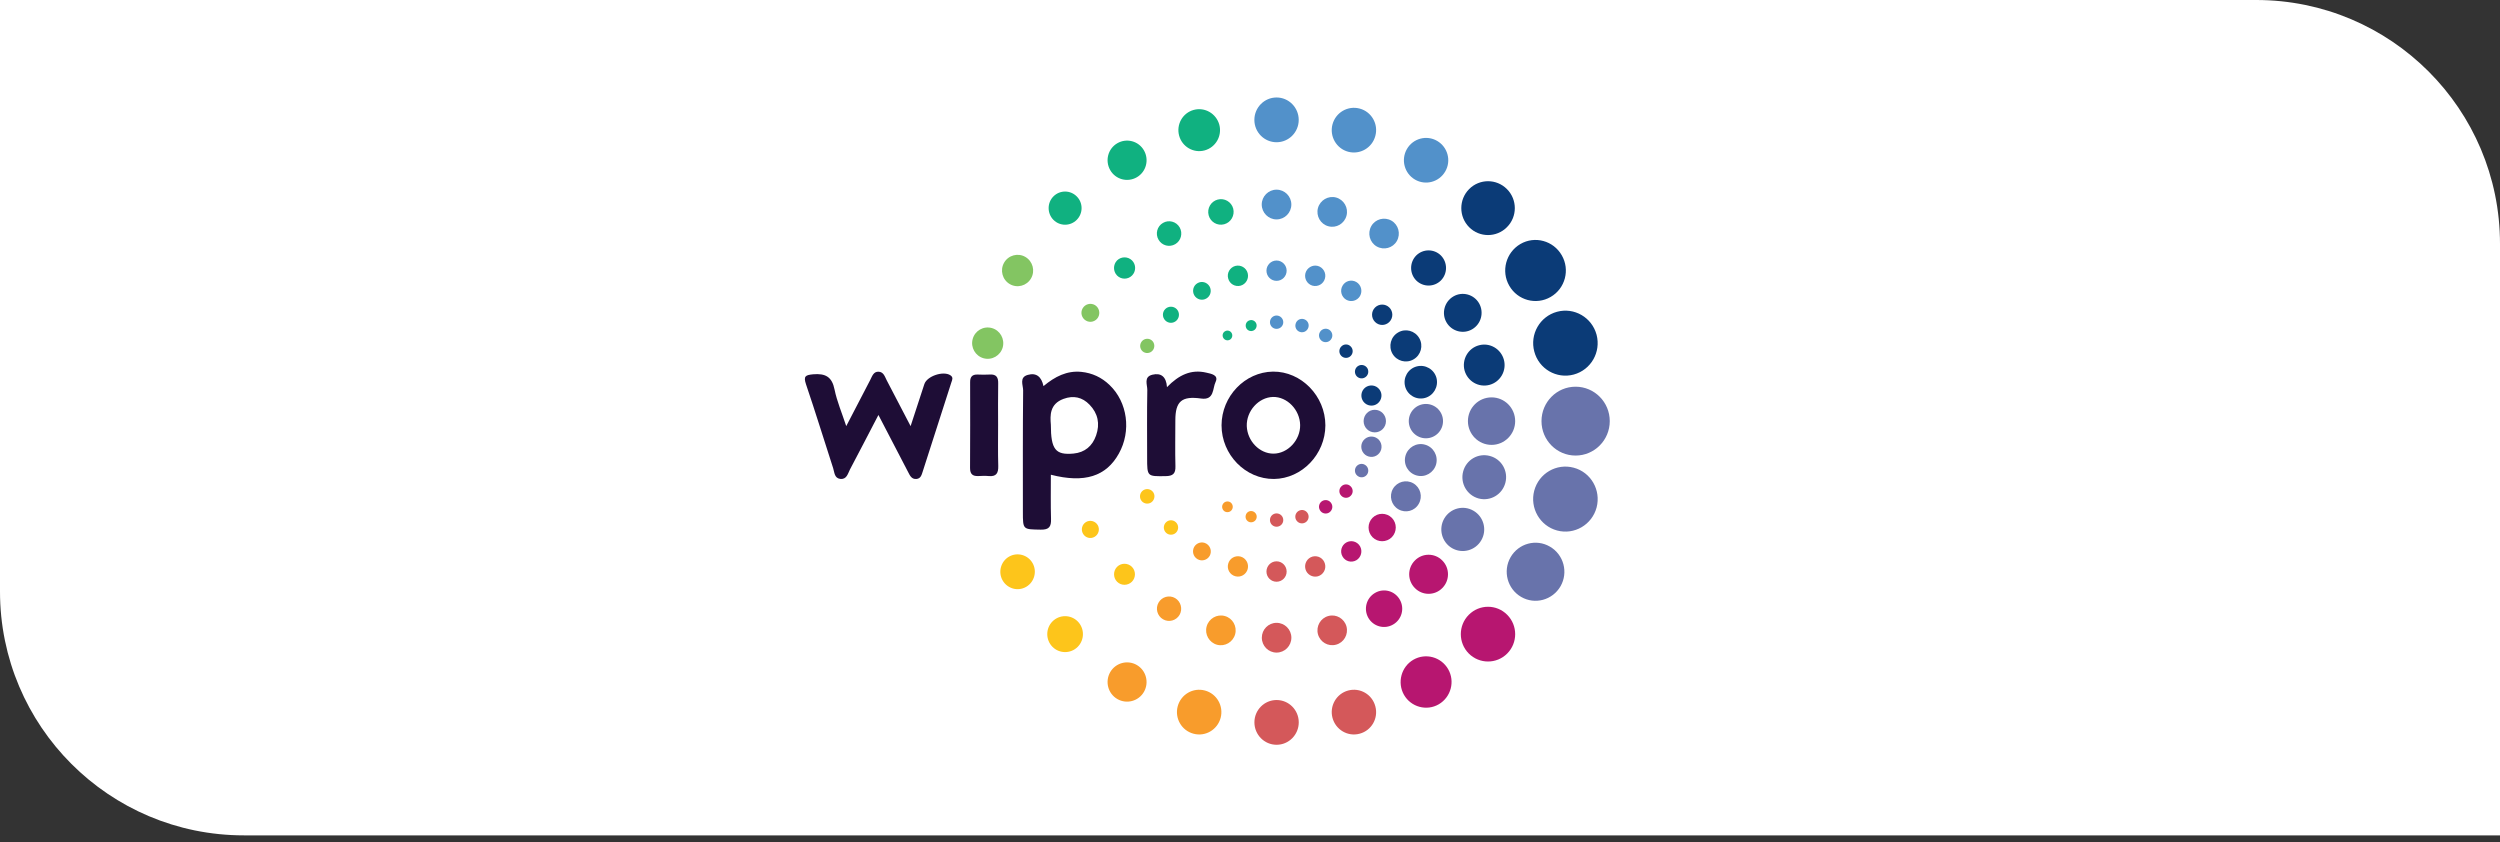 <svg width="279" height="94" viewBox="0 0 279 94" fill="none" xmlns="http://www.w3.org/2000/svg">
<rect x="0" y="0" width="279" height="94" fill="#333333" stroke="none"/>
<path d="M0 0H251.78C266.813 0 279 12.187 279 27.22V93.227H27.22C12.187 93.227 0 81.04 0 66.007V0Z" fill="white"/>
<g clip-path="url(#clip0)">
<path d="M153.488 15.168C153.137 16.498 151.78 17.288 150.459 16.935C149.139 16.581 148.354 15.214 148.705 13.884C149.065 12.544 150.422 11.763 151.743 12.117C153.063 12.47 153.848 13.838 153.488 15.168Z" fill="#5291CA"/>
<path d="M150.268 24.078C150.028 24.962 149.132 25.492 148.246 25.25C147.369 25.018 146.851 24.106 147.082 23.222C147.322 22.339 148.227 21.808 149.104 22.041C149.982 22.283 150.508 23.195 150.268 24.078Z" fill="#5291CA"/>
<path d="M147.865 31.073C147.708 31.687 147.089 32.04 146.48 31.882C145.88 31.715 145.529 31.091 145.686 30.487C145.852 29.882 146.471 29.52 147.071 29.678C147.671 29.845 148.031 30.468 147.865 31.073Z" fill="#5291CA"/>
<path d="M146.021 36.524C145.911 36.924 145.504 37.166 145.107 37.054C144.71 36.952 144.479 36.542 144.59 36.142C144.692 35.742 145.098 35.501 145.495 35.612C145.892 35.715 146.132 36.124 146.021 36.524Z" fill="#5291CA"/>
<path d="M161.292 19.13C160.609 20.32 159.094 20.73 157.912 20.041C156.731 19.353 156.324 17.828 157.008 16.637C157.691 15.446 159.205 15.037 160.387 15.725C161.569 16.414 161.984 17.939 161.292 19.13Z" fill="#5291CA"/>
<path d="M155.89 26.897C155.437 27.688 154.431 27.957 153.637 27.502C152.852 27.046 152.584 26.032 153.036 25.232C153.489 24.441 154.495 24.172 155.289 24.627C156.074 25.083 156.342 26.097 155.89 26.897Z" fill="#5291CA"/>
<path d="M151.783 33.026C151.469 33.575 150.776 33.761 150.231 33.445C149.696 33.129 149.511 32.431 149.825 31.891C150.13 31.343 150.822 31.157 151.367 31.473C151.903 31.789 152.087 32.477 151.783 33.026Z" fill="#5291CA"/>
<path d="M148.586 37.807C148.382 38.17 147.93 38.291 147.57 38.087C147.219 37.873 147.09 37.417 147.302 37.063C147.505 36.701 147.958 36.58 148.318 36.784C148.669 36.998 148.798 37.454 148.586 37.807Z" fill="#5291CA"/>
<path d="M168.174 25.353C167.011 26.525 165.118 26.525 163.955 25.353C162.791 24.181 162.791 22.274 163.955 21.102C165.118 19.93 167.011 19.93 168.174 21.102C169.347 22.274 169.347 24.181 168.174 25.353Z" fill="#0B3B77"/>
<path d="M160.809 31.297C160.043 32.059 158.815 32.059 158.048 31.297C157.291 30.525 157.291 29.288 158.048 28.515C158.815 27.753 160.043 27.753 160.809 28.515C161.566 29.288 161.566 30.525 160.809 31.297Z" fill="#0B3B77"/>
<path d="M155.051 35.929C154.608 36.375 153.897 36.375 153.454 35.929C153.01 35.482 153.01 34.766 153.454 34.32C153.897 33.882 154.608 33.882 155.051 34.32C155.494 34.766 155.494 35.482 155.051 35.929Z" fill="#0B3B77"/>
<path d="M150.738 39.724C150.451 40.012 149.981 40.012 149.694 39.724C149.399 39.426 149.399 38.952 149.694 38.664C149.981 38.366 150.451 38.366 150.738 38.664C151.033 38.952 151.033 39.426 150.738 39.724Z" fill="#0B3B77"/>
<path d="M173.054 33.138C171.438 34.078 169.37 33.52 168.437 31.892C167.496 30.264 168.059 28.18 169.675 27.232C171.291 26.292 173.359 26.86 174.292 28.487C175.233 30.115 174.679 32.199 173.054 33.138Z" fill="#0B3B77"/>
<path d="M164.293 36.747C163.296 37.333 162.003 36.98 161.422 35.966C160.849 34.962 161.191 33.669 162.197 33.083C163.194 32.496 164.487 32.841 165.069 33.855C165.641 34.868 165.3 36.161 164.293 36.747Z" fill="#0B3B77"/>
<path d="M157.751 40.105C156.93 40.589 155.877 40.3 155.397 39.473C154.926 38.645 155.203 37.575 156.034 37.101C156.856 36.617 157.908 36.905 158.388 37.733C158.869 38.561 158.582 39.631 157.751 40.105Z" fill="#0B3B77"/>
<path d="M152.325 42.124C151.974 42.338 151.513 42.208 151.309 41.854C151.106 41.491 151.226 41.036 151.586 40.831C151.937 40.626 152.39 40.747 152.602 41.101C152.805 41.464 152.685 41.919 152.325 42.124Z" fill="#0B3B77"/>
<path d="M175.631 41.798C173.71 42.319 171.734 41.166 171.226 39.231C170.709 37.306 171.845 35.315 173.766 34.794C175.686 34.273 177.662 35.427 178.179 37.361C178.687 39.296 177.551 41.277 175.631 41.798Z" fill="#0B3B77"/>
<path d="M166.23 42.951C165.011 43.277 163.774 42.551 163.441 41.333C163.127 40.114 163.838 38.858 165.057 38.533C166.267 38.207 167.504 38.933 167.836 40.151C168.16 41.37 167.439 42.626 166.23 42.951Z" fill="#0B3B77"/>
<path d="M159.028 44.412C158.068 44.673 157.071 44.096 156.812 43.129C156.554 42.152 157.126 41.157 158.096 40.896C159.056 40.636 160.053 41.212 160.312 42.18C160.561 43.156 159.988 44.152 159.028 44.412Z" fill="#0B3B77"/>
<path d="M153.343 45.23C152.743 45.389 152.133 45.035 151.967 44.431C151.81 43.826 152.161 43.212 152.761 43.054C153.361 42.896 153.971 43.249 154.137 43.854C154.294 44.449 153.934 45.072 153.343 45.23Z" fill="#0B3B77"/>
<path d="M175.835 50.84C173.73 50.84 172.031 49.119 172.031 46.998C172.031 44.877 173.73 43.156 175.835 43.156C177.941 43.156 179.649 44.877 179.649 46.998C179.649 49.119 177.941 50.84 175.835 50.84Z" fill="#6873AB"/>
<path d="M166.461 49.649C165.002 49.649 163.82 48.458 163.82 46.998C163.82 45.528 165.002 44.347 166.461 44.347C167.911 44.347 169.093 45.528 169.093 46.998C169.093 48.458 167.911 49.649 166.461 49.649Z" fill="#6873AB"/>
<path d="M159.13 48.914C158.077 48.914 157.219 48.058 157.219 46.998C157.219 45.937 158.077 45.081 159.13 45.081C160.183 45.081 161.041 45.937 161.041 46.998C161.041 48.058 160.183 48.914 159.13 48.914Z" fill="#6873AB"/>
<path d="M153.426 48.253C152.734 48.253 152.18 47.695 152.18 46.998C152.18 46.3 152.734 45.732 153.426 45.732C154.119 45.732 154.673 46.3 154.673 46.998C154.673 47.695 154.119 48.253 153.426 48.253Z" fill="#6873AB"/>
<path d="M169.761 66.615C168.219 65.722 167.692 63.732 168.579 62.188C169.474 60.634 171.441 60.104 172.974 61.006C174.516 61.899 175.042 63.881 174.156 65.425C173.26 66.978 171.293 67.508 169.761 66.615Z" fill="#6873AB"/>
<path d="M162.047 61.174C160.902 60.504 160.514 59.034 161.17 57.881C161.835 56.727 163.294 56.328 164.439 56.997C165.584 57.658 165.981 59.137 165.316 60.29C164.651 61.444 163.192 61.834 162.047 61.174Z" fill="#6873AB"/>
<path d="M156.064 56.839C155.269 56.383 154.992 55.351 155.454 54.551C155.916 53.751 156.932 53.481 157.726 53.937C158.529 54.402 158.797 55.425 158.335 56.225C157.883 57.035 156.858 57.304 156.064 56.839Z" fill="#6873AB"/>
<path d="M151.586 53.165C151.226 52.961 151.106 52.505 151.309 52.142C151.522 51.788 151.974 51.658 152.325 51.872C152.685 52.077 152.805 52.533 152.602 52.895C152.399 53.249 151.937 53.379 151.586 53.165Z" fill="#6873AB"/>
<path d="M163.914 72.931C162.732 71.741 162.732 69.806 163.914 68.615C165.105 67.415 167.025 67.415 168.207 68.615C169.389 69.806 169.389 71.741 168.207 72.931C167.025 74.122 165.105 74.122 163.914 72.931Z" fill="#B71670"/>
<path d="M157.903 65.629C157.053 64.783 157.053 63.397 157.903 62.55C158.743 61.695 160.119 61.695 160.959 62.55C161.809 63.397 161.809 64.783 160.959 65.629C160.119 66.485 158.743 66.485 157.903 65.629Z" fill="#B71670"/>
<path d="M153.174 59.955C152.583 59.35 152.583 58.383 153.174 57.788C153.765 57.193 154.725 57.193 155.325 57.788C155.916 58.383 155.916 59.35 155.325 59.955C154.725 60.55 153.765 60.55 153.174 59.955Z" fill="#B71670"/>
<path d="M149.694 55.332C149.399 55.044 149.399 54.569 149.694 54.281C149.981 53.983 150.451 53.983 150.738 54.281C151.033 54.569 151.033 55.044 150.738 55.332C150.451 55.63 149.981 55.63 149.694 55.332Z" fill="#B71670"/>
<path d="M156.685 77.545C155.909 76.178 156.371 74.42 157.728 73.629C159.094 72.838 160.83 73.313 161.615 74.68C162.4 76.047 161.929 77.796 160.572 78.596C159.215 79.387 157.469 78.912 156.685 77.545Z" fill="#B71670"/>
<path d="M152.705 68.95C152.151 67.973 152.484 66.727 153.453 66.169C154.423 65.602 155.651 65.936 156.214 66.913C156.777 67.89 156.445 69.136 155.475 69.694C154.506 70.262 153.269 69.927 152.705 68.95Z" fill="#B71670"/>
<path d="M149.825 62.104C149.511 61.564 149.696 60.867 150.231 60.55C150.776 60.234 151.469 60.42 151.783 60.969C152.087 61.509 151.903 62.206 151.367 62.523C150.822 62.839 150.13 62.653 149.825 62.104Z" fill="#B71670"/>
<path d="M147.302 56.932C147.09 56.578 147.219 56.114 147.57 55.909C147.93 55.704 148.382 55.825 148.586 56.188C148.798 56.541 148.669 56.997 148.318 57.211C147.958 57.416 147.505 57.295 147.302 56.932Z" fill="#B71670"/>
<path d="M148.705 80.112C148.354 78.782 149.139 77.414 150.459 77.061C151.78 76.707 153.137 77.489 153.488 78.828C153.848 80.159 153.063 81.526 151.743 81.879C150.422 82.242 149.065 81.451 148.705 80.112Z" fill="#D4585A"/>
<path d="M147.082 70.773C146.851 69.89 147.369 68.978 148.246 68.746C149.123 68.504 150.028 69.034 150.268 69.918C150.499 70.801 149.982 71.713 149.104 71.945C148.218 72.187 147.322 71.657 147.082 70.773Z" fill="#D4585A"/>
<path d="M145.686 63.508C145.529 62.904 145.88 62.28 146.48 62.113C147.089 61.955 147.708 62.308 147.865 62.922C148.031 63.527 147.671 64.15 147.071 64.317C146.471 64.475 145.843 64.113 145.686 63.508Z" fill="#D4585A"/>
<path d="M144.578 57.853C144.476 57.453 144.716 57.044 145.114 56.941C145.501 56.83 145.908 57.072 146.018 57.471C146.12 57.871 145.889 58.281 145.492 58.383C145.095 58.495 144.689 58.253 144.578 57.853Z" fill="#D4585A"/>
<path d="M139.992 80.615C139.992 79.238 141.1 78.122 142.467 78.122C143.833 78.122 144.941 79.238 144.941 80.615C144.941 81.992 143.833 83.117 142.467 83.117C141.1 83.117 139.992 81.992 139.992 80.615Z" fill="#D4585A"/>
<path d="M140.82 71.164C140.82 70.252 141.55 69.508 142.464 69.508C143.378 69.508 144.117 70.252 144.117 71.164C144.117 72.085 143.378 72.829 142.464 72.829C141.55 72.829 140.82 72.085 140.82 71.164Z" fill="#D4585A"/>
<path d="M141.336 63.788C141.336 63.155 141.844 62.644 142.462 62.644C143.081 62.644 143.589 63.155 143.589 63.788C143.589 64.42 143.081 64.922 142.462 64.922C141.844 64.922 141.336 64.42 141.336 63.788Z" fill="#D4585A"/>
<path d="M141.727 58.039C141.727 57.62 142.059 57.295 142.465 57.295C142.872 57.295 143.213 57.62 143.213 58.039C143.213 58.458 142.872 58.783 142.465 58.783C142.059 58.783 141.727 58.458 141.727 58.039Z" fill="#D4585A"/>
<path d="M131.431 78.828C131.791 77.489 133.149 76.707 134.469 77.061C135.79 77.414 136.574 78.782 136.224 80.112C135.863 81.451 134.506 82.242 133.186 81.879C131.865 81.526 131.08 80.159 131.431 78.828Z" fill="#F89C2C"/>
<path d="M134.66 69.918C134.9 69.034 135.805 68.504 136.682 68.746C137.559 68.978 138.076 69.89 137.845 70.773C137.605 71.657 136.71 72.187 135.823 71.955C134.946 71.713 134.42 70.801 134.66 69.918Z" fill="#F89C2C"/>
<path d="M137.064 62.922C137.221 62.308 137.84 61.955 138.449 62.113C139.049 62.28 139.4 62.904 139.243 63.508C139.077 64.113 138.468 64.475 137.858 64.308C137.258 64.15 136.898 63.527 137.064 62.922Z" fill="#F89C2C"/>
<path d="M139.027 57.499C139.11 57.164 139.452 56.96 139.784 57.053C140.116 57.146 140.32 57.49 140.227 57.825C140.144 58.16 139.793 58.355 139.461 58.271C139.128 58.178 138.935 57.834 139.027 57.499Z" fill="#F89C2C"/>
<path d="M123.898 75.015C124.498 73.973 125.828 73.61 126.871 74.215C127.906 74.819 128.266 76.159 127.666 77.21C127.065 78.252 125.736 78.615 124.692 78.01C123.649 77.405 123.298 76.066 123.898 75.015Z" fill="#F89C2C"/>
<path d="M129.296 67.248C129.666 66.597 130.497 66.374 131.143 66.746C131.789 67.127 132.011 67.964 131.642 68.615C131.263 69.267 130.432 69.49 129.786 69.108C129.149 68.736 128.918 67.899 129.296 67.248Z" fill="#F89C2C"/>
<path d="M133.271 61.034C133.548 60.56 134.157 60.392 134.628 60.672C135.108 60.951 135.265 61.565 134.997 62.039C134.72 62.513 134.111 62.681 133.64 62.402C133.16 62.123 133.003 61.518 133.271 61.034Z" fill="#F89C2C"/>
<path d="M136.471 56.262C136.628 55.974 136.997 55.881 137.284 56.039C137.561 56.206 137.662 56.569 137.496 56.858C137.339 57.146 136.97 57.239 136.683 57.081C136.406 56.913 136.305 56.541 136.471 56.262Z" fill="#F89C2C"/>
<path d="M117.457 69.35C118.232 68.569 119.497 68.569 120.273 69.35C121.049 70.132 121.049 71.406 120.273 72.187C119.497 72.969 118.232 72.969 117.457 72.187C116.681 71.406 116.681 70.132 117.457 69.35Z" fill="#FDC51B"/>
<path d="M124.667 63.257C125.12 62.802 125.859 62.802 126.32 63.257C126.773 63.713 126.773 64.467 126.32 64.922C125.859 65.378 125.12 65.378 124.667 64.922C124.215 64.467 124.215 63.713 124.667 63.257Z" fill="#FDC51B"/>
<path d="M130.118 58.299C130.423 57.983 130.931 57.983 131.245 58.299C131.559 58.615 131.559 59.127 131.245 59.443C130.931 59.75 130.423 59.75 130.118 59.443C129.804 59.127 129.804 58.615 130.118 58.299Z" fill="#FDC51B"/>
<path d="M112.603 62.123C113.526 61.593 114.699 61.909 115.234 62.839C115.76 63.76 115.446 64.951 114.523 65.49C113.6 66.03 112.427 65.704 111.892 64.774C111.365 63.853 111.679 62.662 112.603 62.123Z" fill="#FDC51B"/>
<path d="M121.207 58.253C121.659 57.992 122.241 58.151 122.509 58.606C122.767 59.062 122.611 59.648 122.158 59.909C121.706 60.178 121.124 60.02 120.865 59.565C120.598 59.099 120.755 58.523 121.207 58.253Z" fill="#FDC51B"/>
<path d="M127.624 54.69C128.012 54.467 128.501 54.597 128.732 54.988C128.954 55.369 128.815 55.872 128.437 56.095C128.049 56.318 127.55 56.188 127.329 55.797C127.107 55.407 127.246 54.914 127.624 54.69Z" fill="#FDC51B"/>
<path d="M110.681 36.608C111.604 36.859 112.149 37.817 111.909 38.747C111.66 39.677 110.709 40.235 109.776 39.984C108.853 39.733 108.299 38.775 108.548 37.845C108.797 36.905 109.748 36.357 110.681 36.608Z" fill="#83C562"/>
<path d="M114.43 28.673C115.261 29.157 115.547 30.227 115.067 31.064C114.587 31.901 113.525 32.189 112.694 31.706C111.863 31.222 111.577 30.152 112.057 29.315C112.537 28.478 113.599 28.189 114.43 28.673Z" fill="#83C562"/>
<path d="M122.188 34.041C122.659 34.32 122.825 34.934 122.548 35.417C122.271 35.892 121.662 36.059 121.191 35.78C120.711 35.501 120.545 34.887 120.822 34.413C121.099 33.929 121.708 33.771 122.188 34.041Z" fill="#83C562"/>
<path d="M128.431 37.91C128.81 38.133 128.93 38.617 128.717 38.998C128.496 39.38 128.015 39.51 127.637 39.296C127.258 39.073 127.129 38.589 127.351 38.208C127.563 37.826 128.052 37.696 128.431 37.91Z" fill="#83C562"/>
<path d="M120.164 21.921C120.885 22.637 120.885 23.809 120.164 24.534C119.444 25.26 118.281 25.26 117.561 24.534C116.85 23.809 116.85 22.637 117.561 21.921C118.281 21.195 119.444 21.195 120.164 21.921Z" fill="#10B180"/>
<path d="M126.335 29.064C126.797 29.529 126.797 30.282 126.335 30.748C125.873 31.213 125.125 31.213 124.664 30.748C124.211 30.282 124.211 29.529 124.664 29.064C125.125 28.608 125.873 28.608 126.335 29.064Z" fill="#10B180"/>
<path d="M131.309 34.487C131.66 34.841 131.66 35.408 131.309 35.761C130.959 36.115 130.395 36.115 130.044 35.761C129.694 35.408 129.694 34.841 130.044 34.487C130.395 34.143 130.959 34.143 131.309 34.487Z" fill="#10B180"/>
<path d="M127.666 16.786C128.266 17.837 127.915 19.177 126.871 19.782C125.828 20.386 124.498 20.033 123.898 18.982C123.298 17.93 123.649 16.591 124.692 15.986C125.736 15.382 127.065 15.735 127.666 16.786Z" fill="#10B180"/>
<path d="M131.654 25.381C132.023 26.032 131.802 26.878 131.155 27.25C130.5 27.632 129.669 27.409 129.29 26.748C128.912 26.097 129.133 25.25 129.789 24.878C130.435 24.497 131.275 24.72 131.654 25.381Z" fill="#10B180"/>
<path d="M134.987 31.966C135.255 32.44 135.098 33.045 134.627 33.315C134.156 33.594 133.556 33.426 133.279 32.952C133.011 32.478 133.168 31.873 133.639 31.603C134.11 31.324 134.71 31.492 134.987 31.966Z" fill="#10B180"/>
<path d="M137.451 37.166C137.598 37.426 137.515 37.761 137.257 37.91C136.998 38.059 136.666 37.966 136.518 37.705C136.37 37.445 136.454 37.11 136.712 36.971C136.971 36.812 137.303 36.906 137.451 37.166Z" fill="#10B180"/>
<path d="M136.076 13.921C136.408 15.168 135.669 16.451 134.432 16.786C133.195 17.121 131.921 16.377 131.588 15.13C131.256 13.884 131.985 12.6 133.222 12.265C134.469 11.93 135.734 12.675 136.076 13.921Z" fill="#10B180"/>
<path d="M137.627 23.278C137.821 24.041 137.378 24.822 136.62 25.027C135.863 25.232 135.088 24.785 134.885 24.023C134.681 23.26 135.134 22.478 135.891 22.274C136.639 22.069 137.424 22.516 137.627 23.278Z" fill="#10B180"/>
<path d="M139.243 30.487C139.4 31.091 139.049 31.715 138.449 31.882C137.84 32.04 137.221 31.687 137.064 31.073C136.898 30.468 137.258 29.845 137.858 29.678C138.468 29.52 139.086 29.882 139.243 30.487Z" fill="#10B180"/>
<path d="M140.221 36.17C140.304 36.505 140.11 36.84 139.787 36.924C139.464 37.017 139.122 36.822 139.039 36.496C138.956 36.161 139.141 35.826 139.473 35.742C139.797 35.649 140.129 35.845 140.221 36.17Z" fill="#10B180"/>
<path d="M144.937 13.381C144.937 14.758 143.829 15.874 142.463 15.874C141.096 15.874 139.988 14.758 139.988 13.381C139.988 12.004 141.096 10.879 142.463 10.879C143.829 10.879 144.937 12.004 144.937 13.381Z" fill="#5291CA"/>
<path d="M144.114 22.822C144.114 23.743 143.376 24.487 142.461 24.487C141.557 24.487 140.809 23.743 140.809 22.822C140.809 21.911 141.557 21.166 142.461 21.166C143.376 21.166 144.114 21.911 144.114 22.822Z" fill="#5291CA"/>
<path d="M143.589 30.209C143.589 30.841 143.081 31.343 142.462 31.343C141.844 31.343 141.336 30.841 141.336 30.209C141.336 29.585 141.844 29.074 142.462 29.074C143.081 29.074 143.589 29.585 143.589 30.209Z" fill="#5291CA"/>
<path d="M143.213 35.956C143.213 36.375 142.872 36.701 142.465 36.701C142.059 36.701 141.727 36.375 141.727 35.956C141.727 35.547 142.059 35.212 142.465 35.212C142.872 35.212 143.213 35.547 143.213 35.956Z" fill="#5291CA"/>
<path d="M173.767 59.202C171.847 58.681 170.711 56.69 171.219 54.765C171.736 52.821 173.712 51.677 175.632 52.197C177.553 52.709 178.689 54.7 178.181 56.635C177.664 58.569 175.688 59.723 173.767 59.202Z" fill="#6873AB"/>
<path d="M165.014 55.63C163.712 55.276 162.937 53.928 163.288 52.616C163.638 51.304 164.968 50.532 166.27 50.886C167.581 51.23 168.348 52.579 167.997 53.89C167.646 55.202 166.316 55.974 165.014 55.63Z" fill="#6873AB"/>
<path d="M158.104 53.063C157.153 52.811 156.589 51.835 156.848 50.877C157.107 49.928 158.076 49.361 159.018 49.621C159.96 49.872 160.523 50.849 160.274 51.807C160.015 52.756 159.046 53.323 158.104 53.063Z" fill="#6873AB"/>
<path d="M152.758 50.951C152.158 50.793 151.798 50.17 151.955 49.556C152.121 48.951 152.74 48.598 153.34 48.756C153.949 48.923 154.3 49.537 154.143 50.151C153.977 50.756 153.358 51.119 152.758 50.951Z" fill="#6873AB"/>
<path d="M117.275 47.389C117.275 50.179 117.802 50.803 119.805 50.617C121.061 50.496 121.91 49.789 122.326 48.589C122.778 47.296 122.529 46.133 121.597 45.166C120.784 44.319 119.796 44.105 118.688 44.515C117.127 45.091 117.192 46.384 117.275 47.389ZM117.275 52.979C117.275 54.691 117.248 56.3 117.294 57.919C117.321 58.774 117.081 59.128 116.149 59.109C114.154 59.072 114.154 59.128 114.154 57.128C114.154 52.607 114.136 48.087 114.182 43.566C114.182 42.98 113.72 42.105 114.708 41.836C115.659 41.566 116.232 42.05 116.453 43.091C117.737 42.022 119.067 41.343 120.673 41.501C121.883 41.622 122.945 42.115 123.831 42.971C125.835 44.887 126.269 48.105 124.865 50.617C123.452 53.165 121.043 53.947 117.275 52.979Z" fill="#1E0D36"/>
<path d="M94.44 47.556C95.401 45.705 96.259 44.049 97.118 42.403C97.33 41.993 97.478 41.463 98.041 41.482C98.605 41.501 98.743 42.021 98.956 42.44C99.814 44.077 100.673 45.724 101.624 47.556C102.178 45.844 102.667 44.356 103.157 42.868C103.452 41.966 105.281 41.361 106.065 41.882C106.416 42.114 106.269 42.394 106.176 42.663C105.105 45.993 104.043 49.314 102.972 52.635C102.852 52.998 102.76 53.407 102.28 53.453C101.763 53.5 101.559 53.109 101.365 52.718C100.294 50.654 99.214 48.579 98.032 46.31C96.915 48.449 95.899 50.43 94.856 52.393C94.616 52.867 94.487 53.537 93.757 53.444C93.111 53.351 93.129 52.709 92.981 52.253C91.966 49.128 91.005 45.993 89.953 42.896C89.639 41.966 89.897 41.854 90.756 41.77C92.113 41.659 92.852 42.04 93.138 43.482C93.406 44.793 93.942 46.04 94.44 47.556Z" fill="#1E0D36"/>
<path d="M145.096 47.435C145.068 45.733 143.646 44.263 142.058 44.3C140.452 44.347 139.085 45.872 139.14 47.556C139.205 49.221 140.562 50.626 142.114 50.626C143.711 50.626 145.124 49.119 145.096 47.435ZM142.178 53.453C138.993 53.481 136.324 50.746 136.324 47.463C136.333 44.226 138.928 41.519 142.058 41.472C145.216 41.435 147.912 44.198 147.912 47.472C147.903 50.7 145.299 53.416 142.178 53.453Z" fill="#1E0D36"/>
<path d="M130.236 43.203C131.566 41.835 132.932 41.194 134.613 41.584C135.167 41.715 136.035 41.845 135.656 42.635C135.315 43.333 135.536 44.691 134.05 44.477C131.88 44.17 131.169 44.784 131.169 46.914C131.169 48.616 131.132 50.319 131.178 52.03C131.206 52.877 130.883 53.128 130.07 53.137C128.02 53.165 128.02 53.193 128.02 51.072C128.02 48.561 127.992 46.04 128.039 43.528C128.048 42.933 127.605 42.059 128.611 41.817C129.544 41.593 130.153 42.003 130.236 43.203Z" fill="#1E0D36"/>
<path d="M111.388 47.407C111.388 48.932 111.36 50.476 111.406 52.002C111.425 52.811 111.185 53.211 110.326 53.127C109.948 53.09 109.569 53.109 109.19 53.127C108.563 53.155 108.258 52.923 108.258 52.244C108.276 49.053 108.276 45.853 108.267 42.663C108.258 42.077 108.479 41.788 109.08 41.798C109.541 41.816 110.003 41.826 110.465 41.798C111.203 41.751 111.416 42.123 111.397 42.802C111.37 44.337 111.388 45.872 111.388 47.407Z" fill="#1E0D36"/>
</g>
<defs>
<clipPath id="clip0">
<rect width="89.824" height="72.224" fill="white" transform="translate(89.824 10.888)"/>
</clipPath>
</defs>
</svg>
